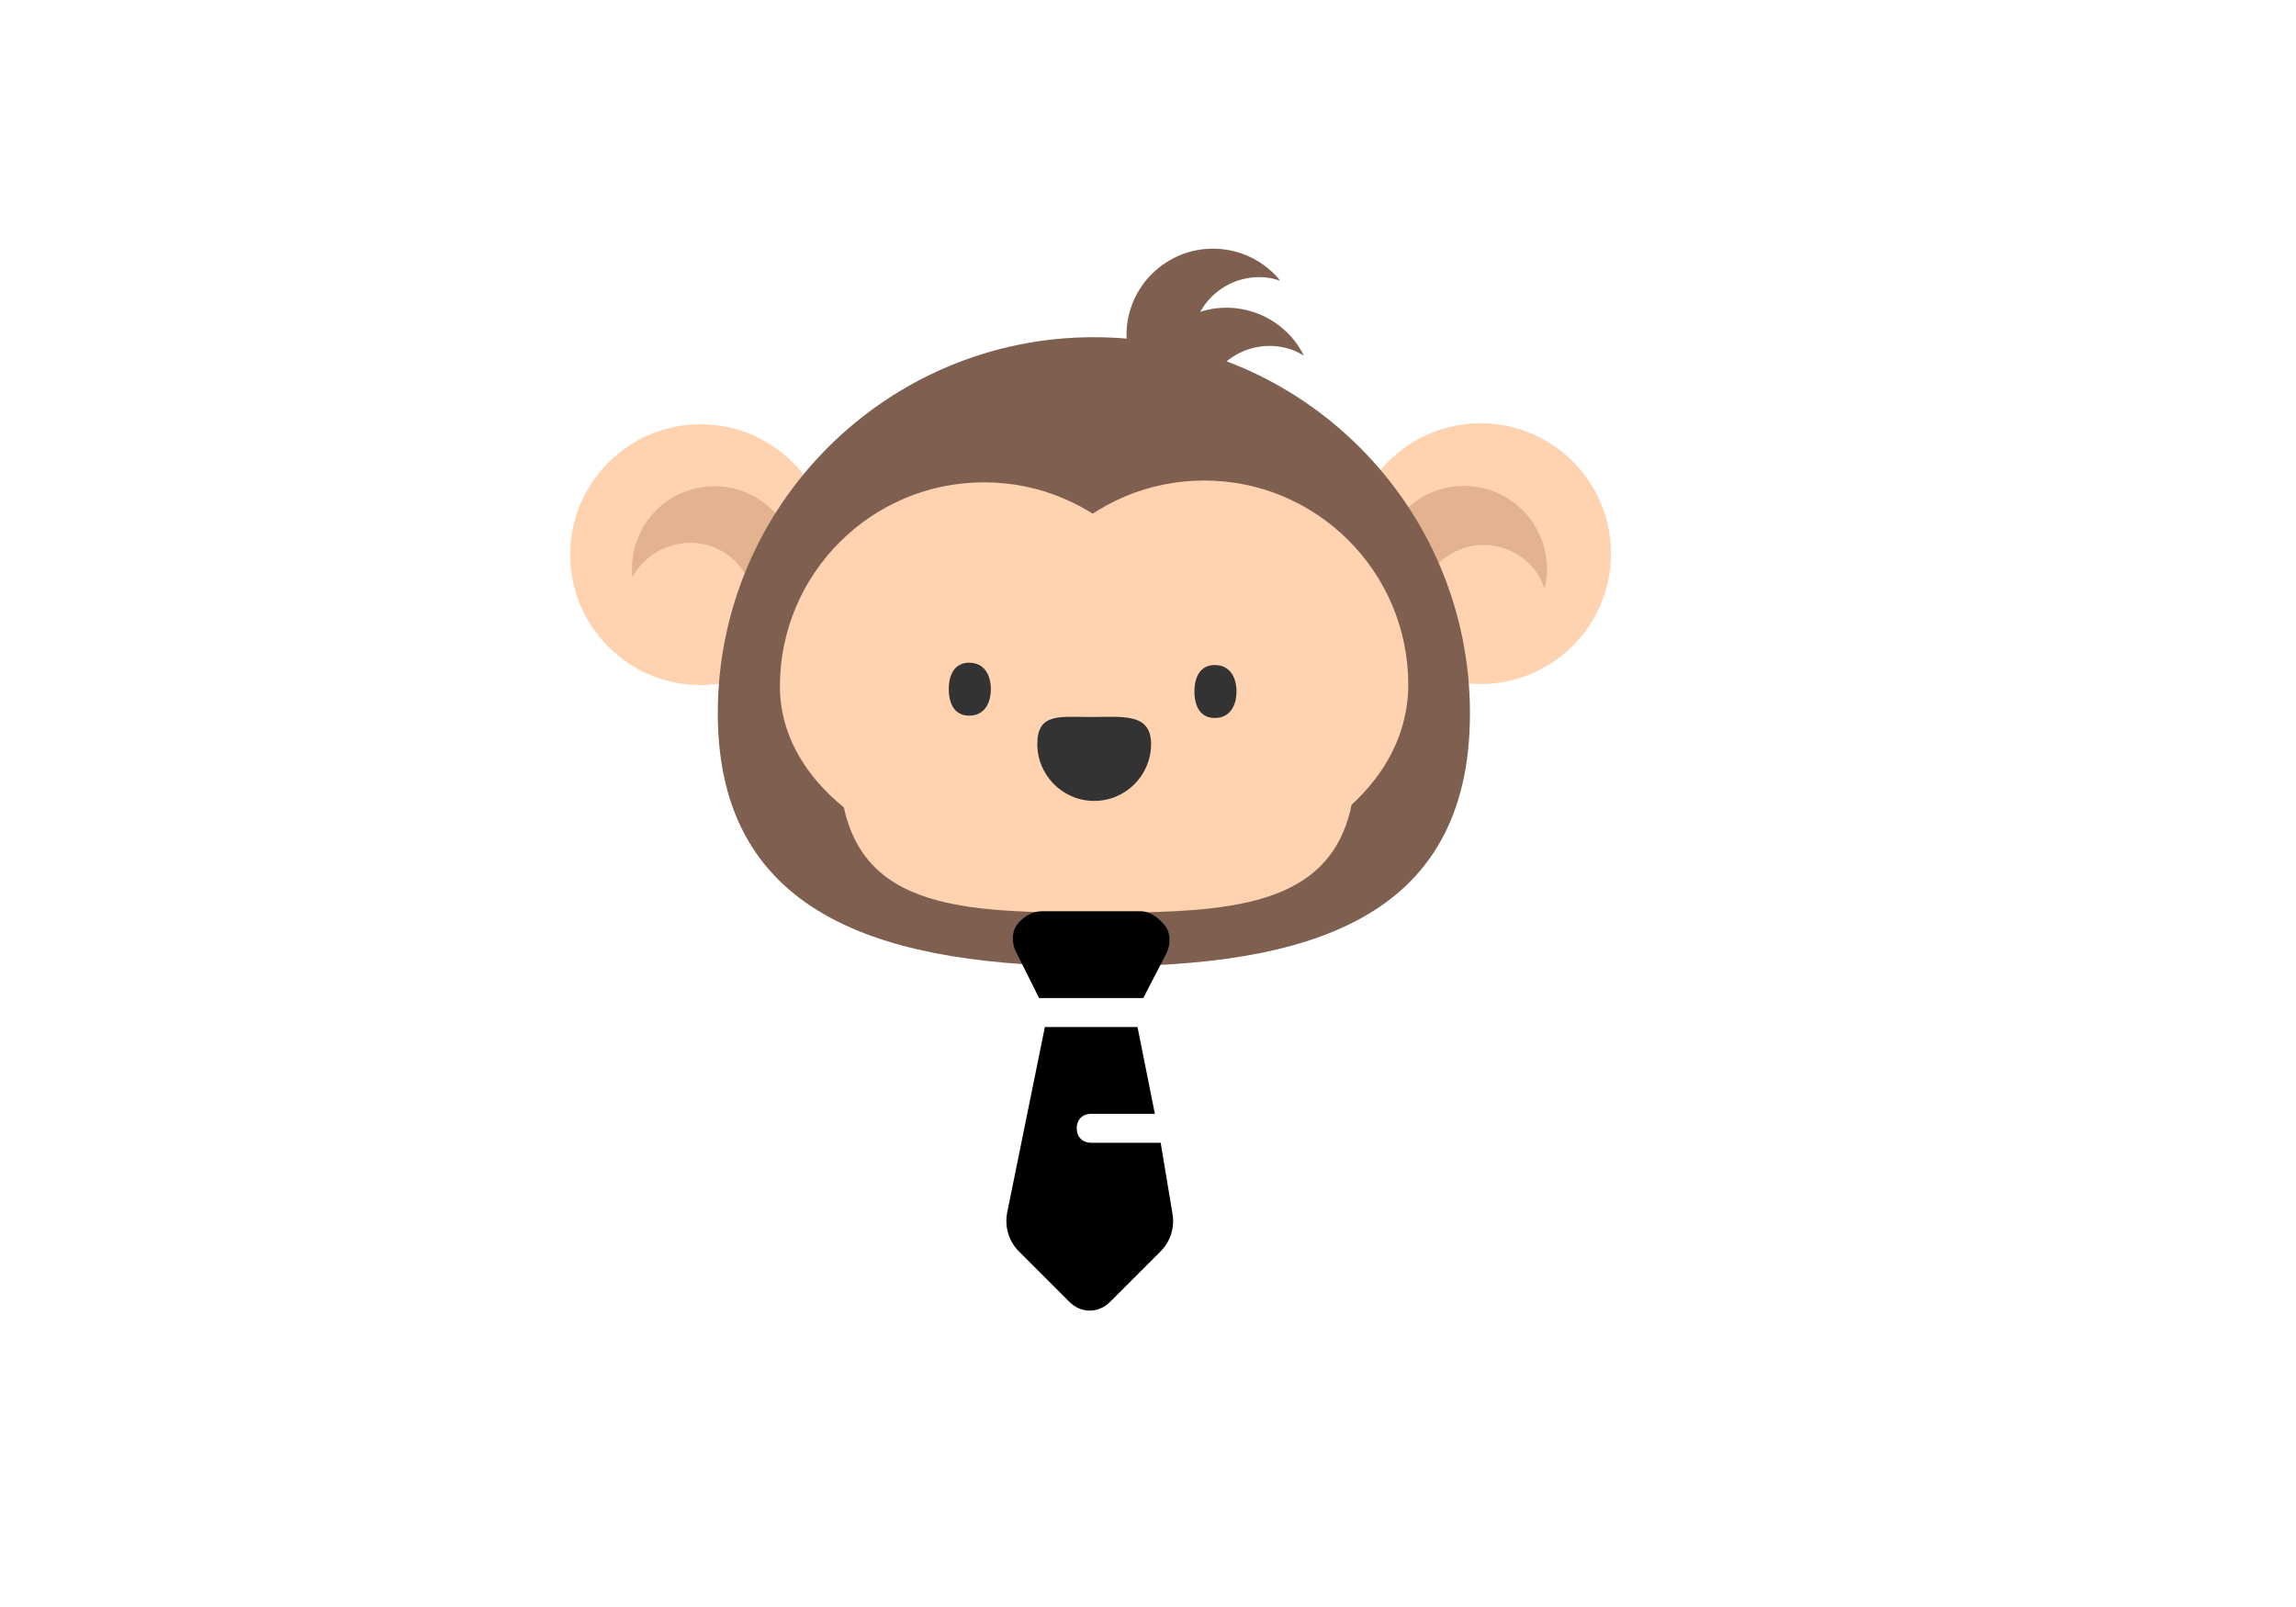 <?xml version="1.0" encoding="utf-8"?>
<svg id="master-artboard" viewBox="0 0 1400 980" version="1.1" xmlns="http://www.w3.org/2000/svg" x="0px" y="0px" style="enable-background:new 0 0 1400 980;" width="1400px" height="980px"><g transform="matrix(1, 0, 0, 1, 0, 0)"><g transform="matrix(0.936, 0, 0, 0.936, 62.593, 41.083)"><rect id="ee-background" x="0" y="0" width="1400" height="980" style="fill: white; fill-opacity: 0; pointer-events: none;" transform="matrix(1.96, 0, 0, 1.96, 210, 0)"/><g transform="matrix(3.336, 0, 0, 3.336, -1598.994, -3041.385)"><path d="M 681.443 998.077 L 628.327 995.582" style="fill: rgb(161, 161, 103); fill-opacity: 1; stroke: rgb(0, 0, 0); stroke-opacity: 1; stroke-width: 0; paint-order: fill;"/><path d="M 670.392 1009.128 L 639.022 1006.277" style="fill: rgb(161, 161, 103); fill-opacity: 1; stroke: rgb(0, 0, 0); stroke-opacity: 1; stroke-width: 0; paint-order: fill;"/></g><path d="M 256.376 389.694" style="fill: rgb(196, 145, 121); fill-opacity: 1; stroke: rgb(0, 0, 0); stroke-opacity: 1; stroke-width: 0; paint-order: fill;" transform="matrix(1.96, 0, 0, 1.96, 210, 120.757)"/><g transform="matrix(1.699, 0, 0, 1.699, -718.215, 154.383)"><g id="g-7" transform="matrix(1, 0, 0, 1, 0, 0)">
	<g id="g-8">
		<path class="st0" d="M652,46c27.6,0,50,22.4,50,50s-22.4,50-50,50s-50-22.4-50-50S624.4,46,652,46z" style="fill: rgb(255, 210, 176);"/>
	</g>
</g></g><g transform="matrix(0.127, -1.065, 1.065, 0.127, 102.694, 687.534)"><g id="g-9" transform="matrix(1, 0, 0, 1, 0, 0)">
	<g id="g-10">
		<path class="st0" d="M355.7,185.2c20.2,7.9,30.5,31.1,22.6,51.2c-8,20.1-30.7,29.9-50.8,22c-2.3-0.9-4.4-2.1-6.5-3.4&#10;&#9;&#9;&#9;c11.8,25.2,41.9,36.1,67.1,24.2c11.6-5.4,20.7-15.1,25.4-27c10-25.9-2.9-54.9-28.7-64.9C375.5,183.8,365.4,183,355.7,185.2z" style="fill: rgb(227, 178, 143);"/>
	</g>
</g></g><g transform="matrix(1.699, 0, 0, 1.699, -210.1, 153.71)"><g id="g-11" transform="matrix(1, 0, 0, 1, 0, 0)">
	<g id="g-12">
		<path class="st0" d="M652,46c27.6,0,50,22.4,50,50s-22.4,50-50,50s-50-22.4-50-50S624.4,46,652,46z" style="fill: rgb(255, 210, 176);"/>
	</g>
</g></g><g transform="matrix(-0.837, -0.672, 0.672, -0.837, 1036.684, 768.717)"><g id="g-13" transform="matrix(1, 0, 0, 1, 0, 0)">
	<g id="g-14">
		<path class="st0" d="M355.7,185.2c20.2,7.9,30.5,31.1,22.6,51.2c-8,20.1-30.7,29.9-50.8,22c-2.3-0.9-4.4-2.1-6.5-3.4&#10;&#9;&#9;&#9;c11.8,25.2,41.9,36.1,67.1,24.2c11.6-5.4,20.7-15.1,25.4-27c10-25.9-2.9-54.9-28.7-64.9C375.5,183.8,365.4,183,355.7,185.2z" style="fill: rgb(227, 178, 143);"/>
	</g>
</g></g><g transform="matrix(4.9, 0, 0, 4.9, -2549.072, -49.595)"><g id="g-3" transform="matrix(1, 0, 0, 1, 0, 0)">
	<g id="g-4">
		<path class="st0" d="M 652 46 C 679.6 46 702 68.4 702 96 C 702 123.6 680.194 129.669 652.594 129.669 C 624.994 129.669 602 123.6 602 96 C 602 68.4 624.4 46 652 46 Z" style="fill: rgb(126, 95, 80);"/>
	</g>
</g></g><g transform="matrix(3.463, 0, 0, 3.463, -1608.609, 122.715)"><g id="g-17" transform="matrix(1, 0, 0, 1, 0, 0)">
	<g id="g-18">
		<path class="st0" d="M 650.194 53.948 C 678.155 53.226 700.194 67.677 700.194 95.277 C 700.194 122.877 678.516 123.6 650.916 123.6 C 623.316 123.6 603.084 122.516 603.084 94.916 C 603.084 67.316 622.232 54.671 650.194 53.948 Z" style="fill: rgb(255, 210, 176);"/>
	</g>
</g></g><path d="M 478.323 350.352 L 601.545 368.909" style="fill: rgb(255, 210, 176); fill-opacity: 1; stroke: rgb(0, 0, 0); stroke-opacity: 1; stroke-width: 0; paint-order: fill;" transform="matrix(1.96, 0, 0, 1.96, 155.728, -189.952)"/><path d="M 386.278 100.939" style="fill: rgb(255, 210, 176); fill-opacity: 1; stroke: rgb(0, 0, 0); stroke-opacity: 1; stroke-width: 0; paint-order: fill;" transform="matrix(1.96, 0, 0, 1.96, 210, 0)"/><path d="M 129.442 248.656" style="fill: rgb(196, 145, 121); fill-opacity: 1; stroke: rgb(0, 0, 0); stroke-opacity: 1; stroke-width: 0; paint-order: fill;" transform="matrix(1.96, 0, 0, 1.96, 210, 0)"/><g transform="matrix(2.659, 0, 0, 2.659, -1159.518, 148.04)"><g id="g-21" transform="matrix(1, 0, 0, 1, 0, 0)">
	<g id="g-22">
		<path class="st0" d="M 652 46 C 679.6 46 702 68.4 702 96 C 702 123.6 691.089 141.623 663.489 141.623 C 635.889 141.623 602 123.6 602 96 C 602 68.4 624.4 46 652 46 Z" style="fill: rgb(255, 210, 176);"/>
	</g>
</g></g><path d="M 468.673 382.271 L 472.385 385.24" style="fill: rgb(255, 210, 176); fill-opacity: 1; stroke: rgb(0, 0, 0); stroke-opacity: 1; stroke-width: 0; paint-order: fill;" transform="matrix(1.96, 0, 0, 1.96, 155.728, -189.952)"/><g transform="matrix(2.659, 0, 0, 2.659, -1016.081, 146.861)"><g id="g-23" transform="matrix(1, 0, 0, 1, 0, 0)">
	<g id="g-24">
		<path class="st0" d="M 652 46 C 679.6 46 702 68.4 702 96 C 702 123.6 671.394 142.17 643.794 142.17 C 616.194 142.17 602 123.6 602 96 C 602 68.4 624.4 46 652 46 Z" style="fill: rgb(255, 210, 176);"/>
	</g>
</g></g><g transform="matrix(0.345, 0, 0, 0.345, 339.581, 372.005)"><g id="g-27" transform="matrix(1, 0, 0, 1, 0, 0)">
	<g id="g-28">
		<path class="st0" d="M 652 46 C 679.6 46 692.854 68.4 692.854 96 C 692.854 123.6 679.6 146 652 146 C 624.4 146 613.433 123.6 613.433 96 C 613.433 68.4 624.4 46 652 46 Z" style="fill: rgb(51, 51, 51);"/>
	</g>
</g></g><path d="M 239.473 300.646" style="fill: rgb(51, 51, 51); fill-opacity: 1; stroke: rgb(0, 0, 0); stroke-opacity: 1; stroke-width: 0; paint-order: fill;" transform="matrix(1.412, 0, 0, 1.412, 319.037, 151.039)"/><g transform="matrix(0.345, 0, 0, 0.345, 499.607, 373.527)"><g id="g-29" transform="matrix(1, 0, 0, 1, 0, 0)">
	<g id="g-30">
		<path class="st0" d="M 652 46 C 679.6 46 692.854 68.4 692.854 96 C 692.854 123.6 679.6 146 652 146 C 624.4 146 613.433 123.6 613.433 96 C 613.433 68.4 624.4 46 652 46 Z" style="fill: rgb(51, 51, 51);"/>
	</g>
</g></g><g transform="matrix(0.741, 0, 0, 0.741, 162.806, 369.739)"><g id="g-33" transform="matrix(1, 0, 0, 1, 0, 0)">
	<g id="g-34">
		<path class="st0" d="M 649.241 72.206 C 676.841 72.206 702 68.4 702 96 C 702 123.6 679.6 146 652 146 C 624.4 146 602 123.6 602 96 C 602 68.4 621.641 72.206 649.241 72.206 Z" style="fill: rgb(51, 51, 51);"/>
	</g>
</g></g><path d="M 316.171 320.392" style="fill: rgb(51, 51, 51); fill-opacity: 1; stroke: rgb(0, 0, 0); stroke-opacity: 1; stroke-width: 0; paint-order: fill;" transform="matrix(1.96, 0, 0, 1.96, 211.818, -18.184)"/><path d="M 165.324 432.961" style="fill: rgb(255, 131, 110); fill-opacity: 1; stroke: rgb(0, 0, 0); stroke-opacity: 1; stroke-width: 0; paint-order: fill;" transform="matrix(1.96, 0, 0, 1.96, 415.56, -436.814)"/><path d="M 355.919 122.363" style="fill: rgb(255, 131, 110); fill-opacity: 1; stroke: rgb(0, 0, 0); stroke-opacity: 1; stroke-width: 0; paint-order: fill;" transform="matrix(1.505, 0, 0, 1.505, 180.136, 460.247)"/><path d="M 355.919 122.363" style="fill: rgb(255, 131, 110); fill-opacity: 1; stroke: rgb(0, 0, 0); stroke-opacity: 1; stroke-width: 0; paint-order: fill;" transform="matrix(1.505, 0, 0, 1.505, 412.148, 461.758)"/><path d="M 92.14 248.205 L 87.412 244.529" style="fill: rgb(255, 210, 176); fill-opacity: 1; stroke: rgb(0, 0, 0); stroke-opacity: 1; stroke-width: 0; paint-order: fill;" transform="matrix(1.96, 0, 0, 1.96, 155.728, -189.952)"/><g transform="matrix(-1.086, 0.269, -0.269, -1.086, 1184.369, 329.584)"><g id="g-41" transform="matrix(1, 0, 0, 1, 0, 0)">
	<g id="g-42">
		<path class="st0" d="M355.7,185.2c20.2,7.9,30.5,31.1,22.6,51.2c-8,20.1-30.7,29.9-50.8,22c-2.3-0.9-4.4-2.1-6.5-3.4&#10;&#9;&#9;&#9;c11.8,25.2,41.9,36.1,67.1,24.2c11.6-5.4,20.7-15.1,25.4-27c10-25.9-2.9-54.9-28.7-64.9C375.5,183.8,365.4,183,355.7,185.2z" style="fill: rgb(126, 95, 80);"/>
	</g>
</g></g><g transform="matrix(-1.118, 0.028, -0.028, -1.118, 1148.554, 463.879)"><g id="g-43" transform="matrix(1, 0, 0, 1, 0, 0)">
	<g id="g-44">
		<path class="st0" d="M355.7,185.2c20.2,7.9,30.5,31.1,22.6,51.2c-8,20.1-30.7,29.9-50.8,22c-2.3-0.9-4.4-2.1-6.5-3.4&#10;&#9;&#9;&#9;c11.8,25.2,41.9,36.1,67.1,24.2c11.6-5.4,20.7-15.1,25.4-27c10-25.9-2.9-54.9-28.7-64.9C375.5,183.8,365.4,183,355.7,185.2z" style="fill: rgb(126, 95, 80);"/>
	</g>
</g></g><path d="M 91.562 425.766" style="fill: rgb(227, 178, 143); fill-opacity: 1; stroke: rgb(0, 0, 0); stroke-opacity: 1; stroke-width: 0; paint-order: fill;" transform="matrix(1.96, 0, 0, 1.96, 210, 0)"/><g transform="matrix(9.428, 0, 0, 9.428, 493.134, 530.942)"><path d="M12.4,8h7.2l1.6-3.1c0.3-0.6,0.3-1.4-0.1-1.9S20.1,2,19.4,2h-6.8c-0.7,0-1.3,0.4-1.7,0.9s-0.4,1.3-0.1,1.9L12.4,8z"/><path d="M20.8,18H16c-0.6,0-1-0.4-1-1s0.4-1,1-1h4.4l-1.2-6h-6.4l-2.6,12.8c-0.2,1,0.1,2,0.8,2.7l3.5,3.5c0.4,0.4,0.9,0.6,1.4,0.6&#10;&#9;s1-0.2,1.4-0.6l3.5-3.5c0.7-0.7,1-1.7,0.8-2.7L20.8,18z"/></g></g></g></svg>